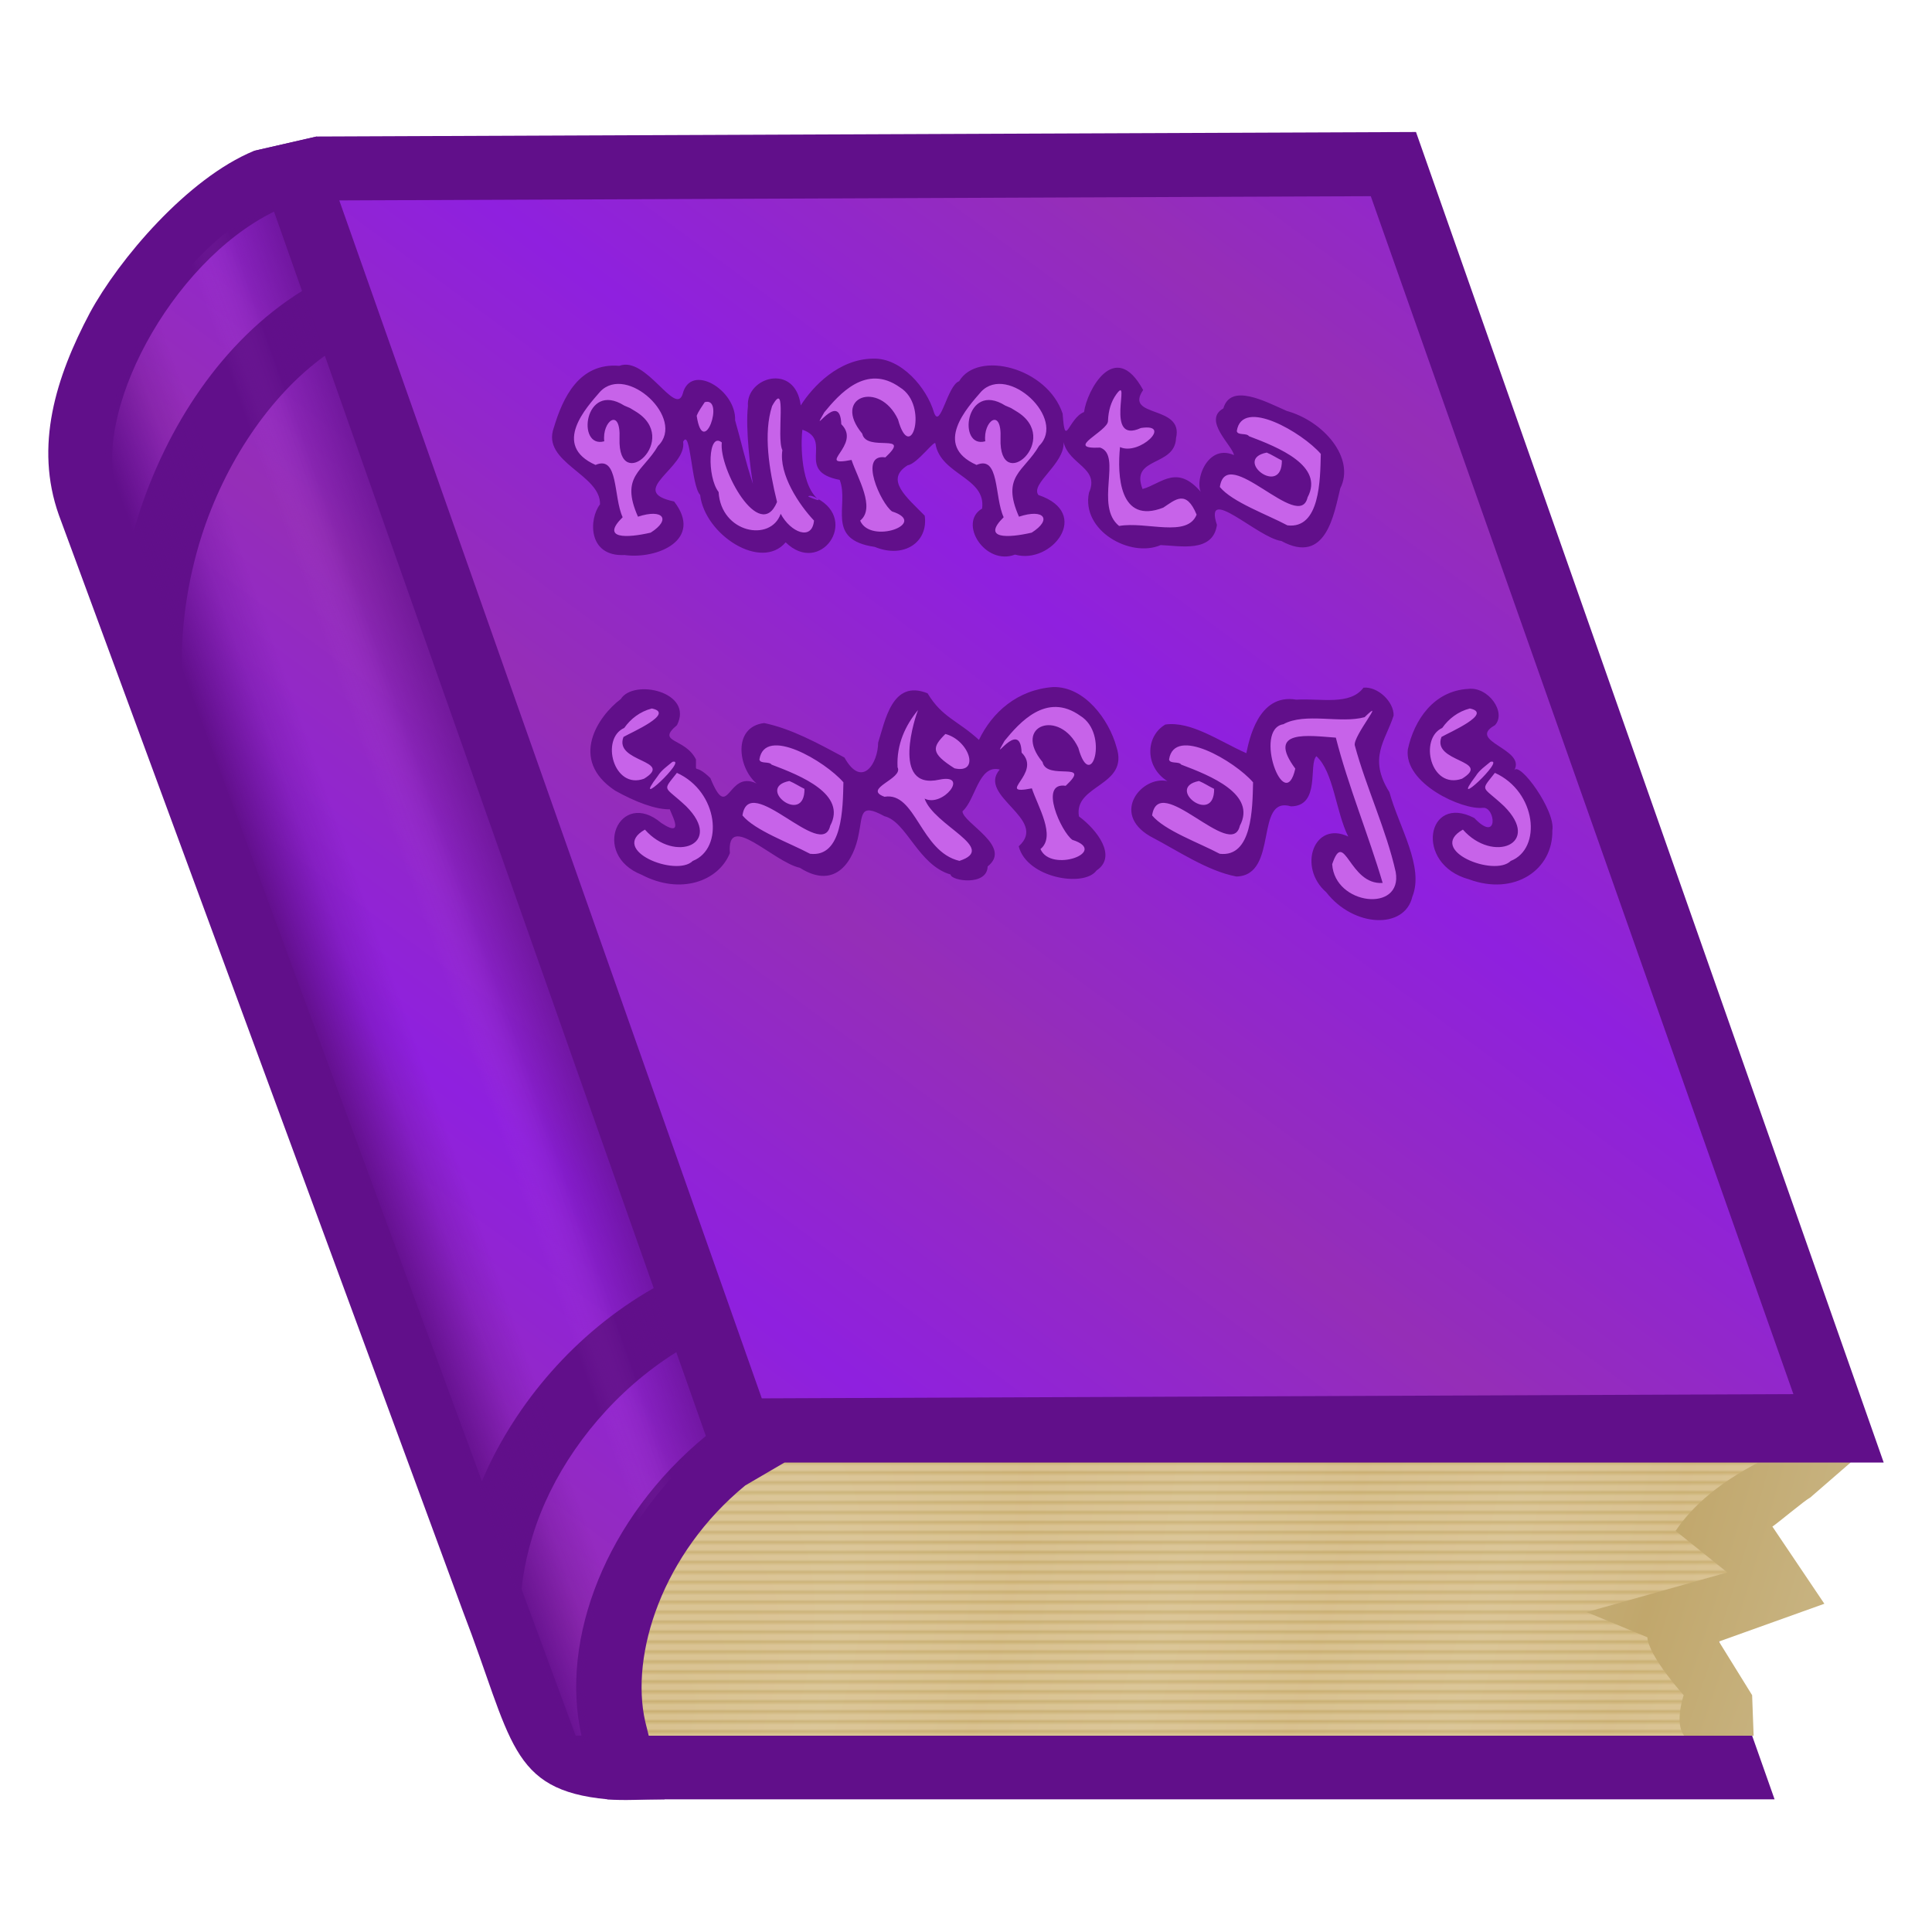 <svg height="500" viewBox="0 0 500 500" width="500" xmlns="http://www.w3.org/2000/svg" xmlns:xlink="http://www.w3.org/1999/xlink"><linearGradient id="a" gradientUnits="userSpaceOnUse" spreadMethod="repeat" x1="203.011" x2="203.011" y1="378.508" y2="381.085"><stop offset="0" stop-color="#d3b879"/><stop offset=".349" stop-color="#ebd6ad"/><stop offset=".5" stop-color="#ebd6ad"/><stop offset=".748" stop-color="#ebd6ad"/><stop offset="1" stop-color="#d3b879" stop-opacity=".75"/></linearGradient><filter id="b" color-interpolation-filters="sRGB" height="1.016" width="1.004" x="-.002" y="-.008"><feGaussianBlur stdDeviation=".236"/></filter><radialGradient id="c" cx="418.2" cy="790.68" gradientTransform="matrix(.207 .101 -.209 .428 247.526 68.507)" gradientUnits="userSpaceOnUse" r="164.777" spreadMethod="reflect"><stop offset="0" stop-color="#c1a76c"/><stop offset="1" stop-color="#c7b27f"/></radialGradient><linearGradient id="d" gradientUnits="userSpaceOnUse" x1="59.079" x2="117.711" y1="207.27" y2="186.452"><stop offset="0" stop-color="#610f8a"/><stop offset=".25" stop-color="#610f8a" stop-opacity=".25"/><stop offset=".4" stop-color="#610f8a" stop-opacity="0"/><stop offset=".6" stop-color="#c763e9" stop-opacity="0"/><stop offset=".801" stop-color="#610f8a" stop-opacity=".25"/><stop offset="1" stop-color="#610f8a" stop-opacity=".67"/></linearGradient><linearGradient id="e" gradientUnits="userSpaceOnUse" spreadMethod="reflect" x1="459.258" x2="403" y1="63" y2="139.168"><stop offset="0" stop-color="#8f20df"/><stop offset="1" stop-color="#952eb7"/></linearGradient><path d="m157.205 465.66h302.053l-121.042-343.101-302.019 1.24z" fill="#610f8a"/><path d="m59.566 140.265 109.343 308.93h266.977l-109.373-310.026z" fill="#610f8a" stroke-width="36"/><path d="m453.836 449.195-.387-10.484-8.598-13.885 27.291-9.775-13.449-19.975c1.254-.788 8.367-6.782 9.834-7.545l10.396-9.023-14.797-17.711-266.976 1.1-14.129 9.736c-14.26 9.179-23.038 24.151-28.288 37.514-5.249 13.363-6.839 30.831-3.906 40.048h285.057z" fill="url(#c)"/><path d="m174.328 378.508c-14.26 9.179-17.255 23.103-21.66 36.568-3.553 10.861-6.273 24.901-3.34 34.118l286.556-.002c-2.631-3.219-.146-10.482-.146-10.482s-9.015-9.932-9.404-14.982l-15.709-6.516 36.396-10.271-13.377-10.758c4.602-6.776 11.556-12.564 21.379-17.676z" fill="url(#a)" filter="url(#b)" opacity=".75"/><path d="m19.172 143.957 12.691 34.417 77.658 210.696 10.262 27.874c12.862 33.349 11.95 46.331 37.422 48.717 4.262.399 9.005 0 14.785 0l-5.009-20.139c-3.937-17.373 4.43-43.468 25.891-61.088l10.139-5.925-121.069-343.177-16.22 3.713c-17.246 7.12-34.988 28.121-42.465 41.925-8.813 16.631-14.384 34.428-8.013 52.343z" fill="#610f8a"/><path d="m70.922 54.767c-27.013 13.247-47.609 52.999-40.45 72.907l3.893 10.549c.475-1.665.974-3.335 1.51-5.003 7.249-22.503 21.396-44.937 42.291-57.913zm-18.674 83.705c-3.838 11.913-5.383 24.122-5.191 34.171l77.659 210.699c.227-.527.439-1.058.674-1.586 8.229-18.473 23.256-36.718 43.785-48.403l-85.1-241.29c-14.496 10.469-25.917 28.06-31.828 46.409zm88.856 250.294c-3.465 7.779-5.397 15.567-6.125 22.449l14.003 37.978h1.5c-5.656-24.96 6.377-56.366 32.194-77.562l-7.649-21.689c-15.504 9.694-27.389 24.16-33.922 38.824z" fill="url(#e)"/><path d="m69.693 52.984c-10.099 5.01-18.497 12.935-25.288 21.84-6.679 8.858-11.975 18.849-14.981 29.553-1.846 6.772-2.835 13.987-1.36 20.929.734 3.218 2.127 6.233 3.197 9.345 32.818 89.004 65.625 178.014 98.42 267.026 6.077 16.512 12.172 33.018 18.257 49.528 1.787-.015 3.574-.029 5.361-.043-.975-4.184-1.725-8.436-1.847-12.739-.063-1.679-.054-3.361.015-5.04.03-.423.053-1.126.091-1.588.13-1.949.355-3.891.647-5.822.119-.726.288-1.752.451-2.59 2.319-11.943 7.563-23.229 14.719-33.033.634-.866 1.437-1.932 2.169-2.849 4.443-5.643 9.588-10.71 15.169-15.223-16.685-47.233-33.321-94.484-49.99-141.723-20.999-59.533-41.981-119.071-62.999-178.598-.677.342-1.354.685-2.031 1.027z" fill="url(#d)"/><path d="m185.447 378.508h302.053l-121.042-344.345-284.516 1.167c-5.406 1.238-10.813 2.476-16.219 3.714z" fill="#610f8a"/><path d="m87.808 51.869 109.343 310.027 266.977-1.099-109.373-310.025z" fill="url(#e)"/><g fill="#c763e9" stroke="none" stroke-width="10" transform="matrix(1 0 .353 1 0 0)"><path d="m193.117 92.816c-8.86.115-18.054 7.176-22.925 12.106 2.515-11.146-11.638-7.339-13.728.18-2.782 5.934-5.173 16.645-5.811 20.116.087-5.533.88-11.414 1.194-16.438 3.105-7.909-6.261-14.994-11.161-6.824-3.971 5.94-5.97-9.922-13.832-7.276-10.146-.87-17.609 8.357-22.606 16.019-6.458 8.996 7.96 12.056 4.954 19.834-4.211 3.722-8.024 13.592 1.749 13.111 8.017 1.163 21.828-3.948 17.697-13.858-11.572-2.637 6.51-8.725 7.785-15.46 3.272-3.727-1.931 11.345-.452 13.746-2.44 10.338 8.828 19.763 17.799 12.284 5.853 8.763 21.064-5.681 12.139-11.377-3.102-4.397 1.59-16.087 2.49-17.77 7.127 2.826-5.831 10.735 5.063 12.987.25 6.523-9.336 15.463 2.947 17.342 6.471 3.116 14.365-1.239 15.786-8.09-3.051-4.847-7.09-9.34.234-13.057 2.469-.257 9.578-6.912 9.113-5.547-1.492 8.078 10.112 8.706 6.149 16.779-7.566 3.665-4.496 14.884 4.321 11.907 8.471 2.705 23.828-10.729 11.495-15.422-1.153-2.922 9.742-8.086 11.334-13.675-.645 5.908 7.102 6.601 1.963 13.085-5.517 9.806 4.717 16.933 13.777 13.55 4.895.177 12.779 2.07 16.395-5.213.258-10.73 9.472 3.391 15.199 4.15 9.39 6.334 16.099-7.014 20.082-13.647 6.602-7.709 1.927-17.333-6.839-20.023-4.723-2.489-11.902-7.237-16.137-.637-6.528 3.036-1.011 9.667-1.517 12.078-6.369-3.323-13.996 8.652-11.473 10.535-3.662-8.754-9.782-3.126-15.287-1.753-.306-8.446 10.364-5.655 13.32-13.176 5.127-8.72-11.72-5.139-4.122-12.443-2.572-13.571-14.734.315-17.301 5.692-4.661 1.624-8.378 9.842-5.691.432.263-11.992-16.213-16.483-23.828-8.4-3.393 1.027-9.308 12.539-9.361 8.154.404-6.478-3.485-14.297-10.911-14.001zm-29.309 35.698c1.013-1.072 4.894 2.525 0 0zm45.972 49.297c-9.487.681-18.075 6.521-24.023 13.671-3.753-5.083-7.486-5.767-9.039-12.05-7.897-3.746-13.543 7.224-17.309 12.771-1.854 5.262-8.404 12.035-10.073 3.853-5.714-3.811-11.121-7.464-17.621-8.929-8.561.986-10.873 11.568-7.493 15.644-6.36-3.691-10.801 10.41-11.464-1.395-2.869-4.294-3.507-.454-2.022-4.828-.833-5.71-8.946-4.22-1.784-8.876 7.44-8.626-6.956-12.085-12.164-6.752-7.337 4.357-19.114 15.646-9.828 23.686 4.169 2.927 8.811 4.954 12.526 4.845-.493-.283 1.771 8.133-3.541 3.525-7.548-9.056-21.325 8.135-9.764 13.434 8.107 5.202 19.18 1.743 24.77-5.619 3.02-11.018 10.347 2.231 16.786 3.802 7.356 6.02 14.816-2.248 18.252-8.641 2.817-4.96 3.08-8.292 8.318-4.727 5.312 1.403 4.235 12.629 11.813 15.095-.498 1.658 8.375 3.096 10.332-2.093 8.393-5.173-2.496-11.252-1.475-14.275 4.443-2.926 8.442-12.208 13.455-10.797-8.43 6.887 8.252 12.819-2.103 19.867-.807 8.224 13.142 10.714 17.93 6.256 6.694-3.614 3.883-10.512.39-13.986 1.481-8.32 15.854-7.734 16.05-18.009.563-6.926-2.646-15.675-10.917-15.472zm-111.405 31.294c-.007-.072-.121-.024 0 0zm-.019-.029c.042.041-.043-.056 0 0zm191.698-31.111c-5.133 4.672-11.959 2.731-18.509 3.109-9.298-1.721-16.022 10.694-17.801 13.853-6.009-3.168-11.319-8.336-18.345-7.421-6.149 2.972-9.281 10.887-4.642 14.646-5.936-1.503-17.662 8.231-9.544 14.237 5.959 3.832 11.695 9.037 18.692 10.452 11.165-.268 11.981-20.995 20.539-18.157 7.734-.069 8.33-10.948 11.158-12.979 3.031 4.087-.048 14.296.894 20.788-7.383-4.181-15.961 7.928-10.777 14.427 3.862 9.123 16.891 9.677 21.874 1.145 5.852-7.733 2.912-18.026 3.616-27.053-2.444-8.923 3.719-13.318 8.085-19.823 1.35-3.509-1.371-7.564-5.24-7.225zm26.967.322c-9.096.515-16.819 8.045-21.146 15.676-4.146 8.778 8.537 15.752 14.159 15.096 3.258-.249.801 9.336-3.225 2.642-10.047-6.442-19.861 11.967-6.979 15.867 10.282 4.359 22.678-2.474 26.055-12.668 2.694-5.092-2.206-18.095-4.41-15.508 5.218-5.575-9.793-7.525-.85-11.7 4.213-3.236 1.882-10.049-3.604-9.406zm-6.934 30.835c-.007-.12-.187-.011 0 0zm-.037-.049c.046.045-.045-.053 0 0zm-24.215-27.988c-1.156.189-.198-.038 0 0z" fill="#610f8a"/><path d="m316.272 200.014c9.053 4.876 5.326 19.593-3.944 22.795-5.737 4.266-20.855-2.76-9.519-8.108 4.656 8.789 19.163 3.758 12.797-6.061-3.855-5.428-4.985-3.64.666-8.626zm-.136-2.856c4.575-1.063-15.872 13.367-5.1 3.672 1.475-1.526 3.337-2.531 5.1-3.672zm-.476-13.803c5.735 1.252-7.552 6.211-9.927 7.361-4.924 6.639 11.102 5.951 1.513 10.811-9.17 2.862-7.533-10.353-.493-13.14 2.471-2.35 5.57-4.24 8.907-5.032zm-38.489 45.149c.72-12.516-.062-25.105 1.156-37.602-6.793-.492-17.297-2.257-13.327 8.023-7.102 12.322-7.339-10.214.952-11.491 6.783-3.118 14.851-.1 21.682-1.828 7.86-5.67-4.774 4.913-5.108 7.284-.91 10.912.445 21.961-.986 32.808-1.921 10.582-18.803 8.581-15.724-2.04 6.544-9.472 2.425 5.466 11.355 4.845zm-35.022-24.342c-3.33 9.649-12.734-.294-3.196-2.04 1.141.554 2.107 1.396 3.196 2.04zm-8.975-7.615c4.457-8.802 16.862.439 19.651 5.916-2.5 6.652-7.079 19.499-15.163 18.495-4.394-2.875-12.14-6.021-13.99-9.927 5.774-11.496 16.338 11.982 21.763 2.677 7.254-8.163-3.018-12.962-9.579-15.822-.312-.921-2.913-.121-2.682-1.339zm-38.15 7.48c-10.5 1.909 4.186-3.888.612-9.247 2.973-9.328-10.075 4.176-3.332-3.06 5.4-4.59 15.313-12.765 21.895-6.46 5.897 4.638-4.379 20.227-3.451 8.278-1.181-10.206-15.106-5.868-10.556 3.689-.681 4.936 13.245-.491 3.825 6.137-6.714-1.048-5.363 11.962-3.213 13.99 8.564 3.077-8.65 8.652-9.094 2.38 5.252-3.309 3.199-11.063 3.315-15.707zm-17.411-14.075c5.596 1.629 5.413 10.419-.782 8.89-4.819-3.935-3.873-5.448.782-8.89zm-4.896-6.188c-.895 1.109-14.627 20.845-.85 18.013 8.541-1.667-1.665 7.284-5.542 4.901-.033 7.066 14.564 12.831 3.332 16.115-9.258-2.349-4.955-17.952-13.531-16.591-5.112-2.099 6.594-4.633 6.069-7.633 1.788-5.935 5.867-10.85 10.522-14.806zm-36.586 20.399c-3.33 9.649-12.734-.294-3.196-2.04 1.141.554 2.107 1.396 3.196 2.04zm-8.975-7.615c4.457-8.802 16.862.439 19.651 5.916-2.5 6.652-7.079 19.499-15.163 18.495-4.394-2.875-12.14-6.021-13.99-9.927 5.774-11.496 16.338 11.982 21.763 2.677 7.254-8.163-3.018-12.962-9.579-15.822-.312-.921-2.913-.121-2.682-1.339zm-22.578 3.468c9.053 4.876 5.326 19.593-3.944 22.795-5.737 4.266-20.855-2.76-9.519-8.108 4.656 8.789 19.163 3.758 12.797-6.061-3.855-5.428-4.985-3.64.666-8.626zm-.136-2.856c4.575-1.063-15.872 13.367-5.1 3.672 1.475-1.526 3.337-2.531 5.1-3.672zm-.476-13.803c5.735 1.252-7.552 6.211-9.927 7.361-4.924 6.639 11.102 5.951 1.513 10.811-8.923 2.93-7.695-10.398-.493-13.14 2.471-2.35 5.57-4.24 8.907-5.032zm185.716-64.188c-3.33 9.649-12.734-.294-3.196-2.04 1.141.554 2.107 1.396 3.196 2.04zm-8.975-7.615c4.457-8.802 16.862.439 19.651 5.916-2.5 6.652-7.079 19.499-15.163 18.495-4.394-2.875-12.14-6.021-13.99-9.927 5.774-11.496 16.338 11.982 21.763 2.677 7.254-8.163-3.018-12.962-9.579-15.822-.312-.921-2.913-.121-2.682-1.339zm-27.814-9.519c5.972-5.53-7.993 13.166 3.275 8.731 8.838-1.292-2.967 7.253-7.151 4.937-3.27 7.204-7.351 20.135 5.664 15.672 3.765-2.004 7.615-4.818 7.986 1.82-4.571 6.049-13.632 1.682-21.096 2.924-4.576-5.184 7.302-18.274 2.261-20.28-9.779.466 3.564-4.213 4.471-6.919 1.015-2.608 2.529-4.974 4.59-6.885zm-29.786 2.924c-8.056-6.504-16.442 11.279-8.431 9.247 1.213-5.208 7.485-8.99 4.203-.718-5.674 14.791 16.104.133 6.557-7.067l-1.067-.824-1.262-.637zm-6.596 28.762c7.28-2.163 8.402.719 1.836 4.126-6.607 1.414-13.659 1.721-5.848-3.99-.593-5.229 4.671-16.133-2.244-13.531-9.65-5.109 2.998-14.952 7.896-18.971 9.461-7.263 19.716 7.057 10.021 14.041-6.2 6.654-12.619 7.72-11.661 18.325zm-38.15-14.687c-10.5 1.909 4.186-3.888.612-9.247 2.973-9.328-10.075 4.176-3.332-3.06 5.4-4.59 15.313-12.765 21.895-6.46 5.897 4.638-4.379 20.227-3.451 8.278-1.181-10.206-15.106-5.868-10.556 3.689-.681 4.936 13.245-.491 3.825 6.137-6.714-1.048-5.363 11.962-3.213 13.99 8.564 3.077-8.65 8.652-9.094 2.38 5.252-3.309 3.199-11.063 3.315-15.707zm-32.71-14.959c5.856-1.507-5.675 15.057-3.332 3.536.964-1.31 2.206-2.374 3.332-3.536zm17.067 1.02c6.628-7.362-1.833 8.11-1.362 11.401-3.189 6.321-.622 14.226 1.753 18.228-2.389 5.354-7.142 3.064-8.006-1.751-5.222 7.425-17.199 4.959-14.075-5.644-1.663-3.897 2.812-15.734 5.353-12.817-3.207 6.796.59 26.179 8.859 15.401.894-8.418 2.701-17.766 7.479-24.818zm-38.217-.136c-8.056-6.504-16.442 11.279-8.431 9.247 1.213-5.208 7.485-8.99 4.203-.718-5.674 14.791 16.104.133 6.557-7.067l-1.067-.824-1.262-.637zm-6.596 28.762c7.28-2.163 8.402.719 1.836 4.126-6.607 1.414-13.659 1.721-5.848-3.99-.593-5.229 4.671-16.133-2.244-13.531-9.65-5.109 2.998-14.952 7.896-18.971 9.461-7.263 19.716 7.057 10.021 14.041-6.2 6.654-12.619 7.72-11.661 18.325z"/></g></svg>